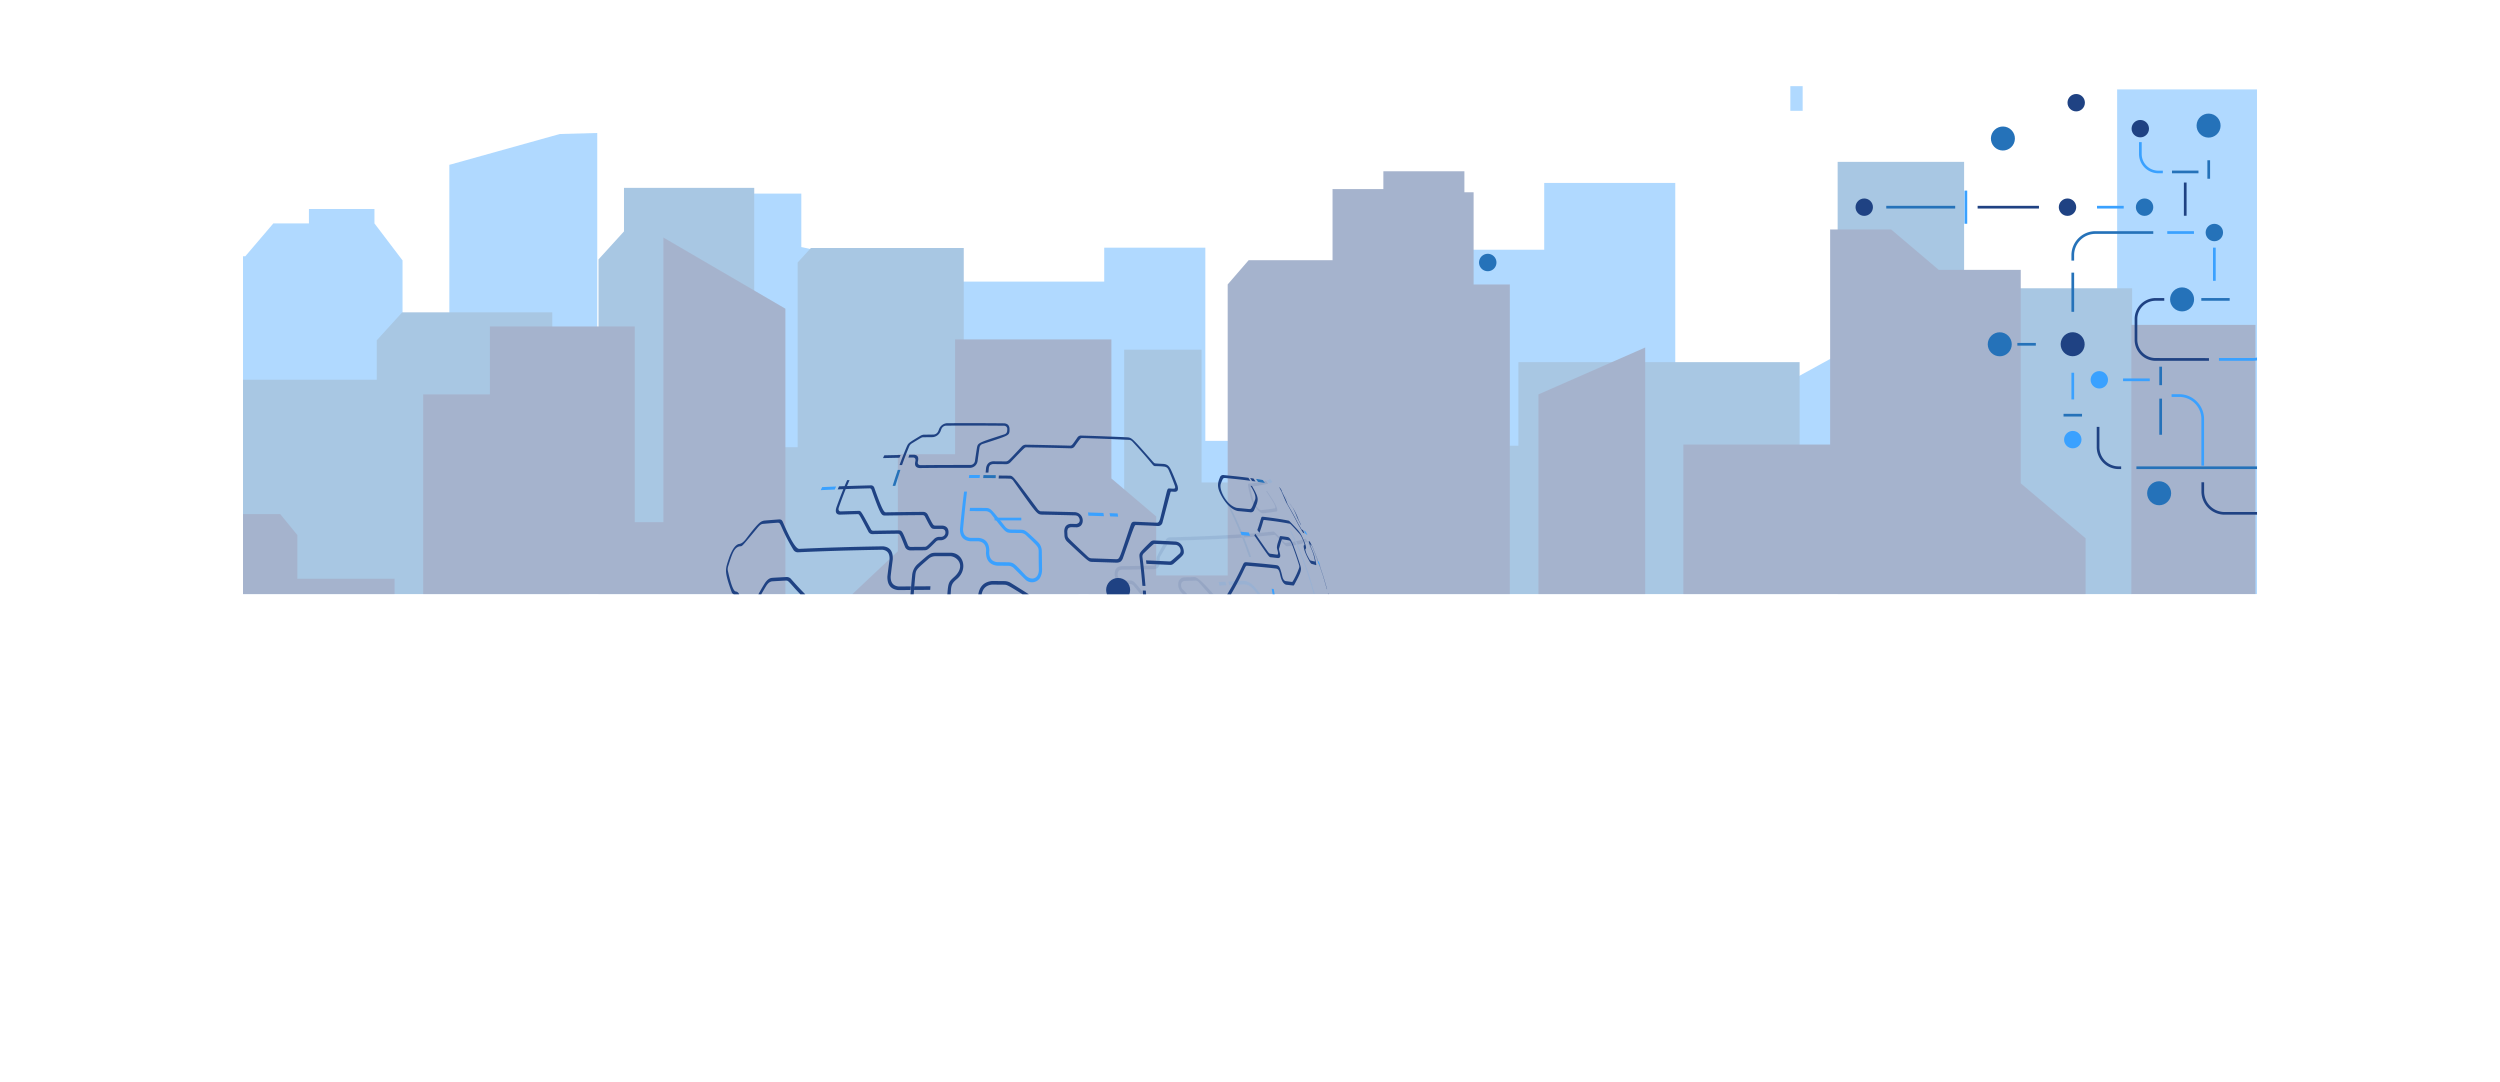 <svg xmlns="http://www.w3.org/2000/svg" xmlns:xlink="http://www.w3.org/1999/xlink" viewBox="0 0 1588.84 687.37"><defs><style>.cls-1{fill:none;}.cls-2{isolation:isolate;}.cls-3{clip-path:url(#clip-path);}.cls-4{opacity:0.4;mix-blend-mode:soft-light;}.cls-5{fill:#3aa1ff;}.cls-6{fill:#2572b9;}.cls-7{fill:#1f4283;}.cls-8{mix-blend-mode:screen;}.cls-9{opacity:0.11;}</style><clipPath id="clip-path" transform="translate(154.42 50.31)"><rect class="cls-1" width="1280" height="327.35"/></clipPath></defs><g class="cls-2"><g id="Layer_2" data-name="Layer 2"><g id="Layer_1-2" data-name="Layer 1"><g class="cls-3"><g class="cls-4"><polygon class="cls-5" points="1588.84 183.86 1554.93 165.25 1554.93 113 1463.3 113 1463.3 56.83 1345.51 56.83 1345.51 199.21 1318.14 199.21 1318.14 232.52 1296.72 232.52 1296.72 312.2 1271.73 312.2 1271.73 202.48 1209.86 202.48 1209.86 170.47 1174.76 170.47 1174.76 221.74 1142.03 239.7 1142.03 342.89 1064.69 342.89 1064.69 116.27 981.4 116.27 981.4 158.72 915.95 158.72 898.11 168.51 898.11 192.03 816 192.03 800.53 200.52 800.53 280.2 766.03 280.2 766.03 157.41 701.77 157.41 701.77 178.97 600.04 178.97 600.04 230.89 581.59 241.01 581.59 292.01 550.92 292.01 550.92 166.15 509.27 157 509.27 123.04 397.42 123.04 397.42 266.73 379.58 266.73 379.58 84.51 355.78 85.16 285.57 104.76 285.57 283.71 255.83 283.71 255.83 165.5 237.98 141.98 237.98 132.84 196.33 132.84 196.33 141.98 173.72 141.98 155.88 162.88 139.22 162.88 139.22 75.37 96.38 75.37 96.38 107.04 35.1 107.04 0 126.31 0 573.01 477.3 573.01 550.92 573.01 759.27 573.01 759.27 572.65 1588.84 572.11 1588.84 183.86"/><polygon class="cls-6" points="1283.1 183.2 1266.24 201.74 1266.24 258.57 1248.26 258.57 1248.26 102.89 1167.89 102.89 1167.89 465.52 1143.72 438.96 1143.72 230.16 965 230.16 965 283.28 870.58 283.28 870.58 450.08 870.58 523.52 787.64 523.52 787.64 306.62 763.64 306.62 763.64 222.23 714.46 222.23 714.46 362 691.67 362 691.67 388.37 662.88 338.26 612.5 338.26 612.5 157.62 515.33 157.62 506.93 166.85 506.93 222.23 506.93 284.2 479.34 284.2 479.34 119.38 396.57 119.38 396.57 147.07 380.38 164.87 380.38 445.72 361.78 445.72 361.78 220.25 350.99 220.25 350.99 198.49 255.62 198.49 239.43 216.29 239.43 241.35 149.46 241.35 144.66 561.1 444.55 561.1 444.55 560.44 749.25 560.44 749.25 561.1 870.58 561.1 1045.55 561.1 1355.04 561.1 1355.04 183.2 1283.1 183.2"/><polygon class="cls-7" points="1354.55 206.46 1354.55 431.77 1325.47 431.77 1325.47 342.1 1284.27 307.16 1284.27 171.52 1232.17 171.52 1201.88 145.83 1163.11 145.83 1163.11 282.5 1069.82 282.5 1069.82 437.67 1045.59 437.67 1045.59 220.84 977.74 250.64 977.74 380.12 959.56 380.12 959.56 180.77 936.54 180.77 936.54 122.19 930.68 122.19 930.68 108.83 879.17 108.83 879.17 120.14 846.88 120.14 846.88 165.35 793.57 165.35 780.24 180.77 780.24 365.73 734.81 365.73 734.81 328.23 706.34 304.08 706.34 215.71 606.98 215.71 606.98 288.66 570.63 288.66 570.63 350.32 527.02 391.42 499.15 391.42 499.15 196.18 421.61 150.97 421.61 331.82 403.43 331.82 403.43 207.48 311.35 207.48 311.35 250.64 268.94 250.64 268.94 457.19 250.77 457.19 250.77 367.79 188.98 367.79 188.98 340.04 178.07 326.69 111.43 326.69 106.59 687.37 1256.59 687.37 1325.47 687.37 1354.55 687.37 1433.42 687.37 1433.42 206.46 1354.55 206.46"/><rect class="cls-5" x="1137.82" y="54.75" width="7.84" height="15.68"/></g><g class="cls-8"><g class="cls-9"><g class="cls-2"><g class="cls-2"><path class="cls-7" d="M651.3,360.3c-2.54.17-5.18.33-8.16.48a2.33,2.33,0,0,1-1.48-1c-.3-.43-30.34-42.69-36.82-43.35l-2.6.08-4.35.13c-4.3.68-4.55,6.25-1.47,9.65,10.88,11.08,10.88,11.08,11.24,12.81s.47,3.59.69,5.39a7,7,0,0,0,2.17,4.41c3.78,3.46,3.78,3.46,4.11,5.25q.6,6.36,1,12.8c-.05,2.12-.86,3.28-2.49,3.55l-3.7.12a2.54,2.54,0,0,1-2-.95c-18-20.68-18-20.68-18.11-21.42q-.66-7.44-1.59-14.79c-.73-3.45-2.5-5.27-5.43-5.56l-7.35.13a3.06,3.06,0,0,1-2.35-1.2c-6.68-8.16-6.68-8.16-9.09-8.29l-4.39.05c-1.76-.19-2.82-1.26-3.23-3.29l0-.23c-.06-2,.73-3.1,2.41-3.32,7-.07,14-.17,20.77-.3a3.68,3.68,0,0,0,3.31-2.53c.83-1.74-.32-3.66.47-5.4,5.86-10,5.86-10,6.73-10.17l7.08-.2c14.86-.45,27.69-1.05,38.39-1.75-.28-.72-.56-1.43-.85-2.14-10.63.7-23.38,1.29-38.16,1.74l-7,.2a2.92,2.92,0,0,0-2.57,1.62c-6,11-6,11-5.78,12.5s.41,3.53-2,3.87c-6.76.13-13.66.23-20.66.3-1.81.24-4.19,1.07-4.06,5.6l0,.23c.29,1.89,1.39,5.11,5.43,5.54l4.41,0A3,3,0,0,1,566.1,322c6.72,8.21,6.72,8.21,9.09,8.32l7.38-.13c1.74.18,2.79,1.26,3.22,3.3q.9,7.35,1.55,14.8a6.77,6.77,0,0,0,1.74,4C608,372.82,608,372.82,609.49,373l3.69-.12c2.75-.45,4.13-2.41,4.21-6q-.37-6.42-1-12.79a6.93,6.93,0,0,0-2.08-4.43c-3.79-3.46-3.79-3.46-4.16-5.23q-.33-2.7-.69-5.38a7.28,7.28,0,0,0-1.87-4c-10.74-11.17-10.74-11.17-10.92-11.48-.56-1-1.13-4.23,1.64-4.67l4.36-.13,2.62-.08a2.88,2.88,0,0,1,2.12,1c12.92,14.38,23.2,27.09,30.57,37.77,3.77,5.48,3.77,5.48,5.57,5.69q4.13-.24,7.94-.49Q651.42,361.49,651.3,360.3Z" transform="translate(154.42 50.31)"/><path class="cls-7" d="M663.11,359.42q-4.86.42-10.46.79c.07.79.15,1.58.21,2.37,3.74-.25,7.23-.52,10.48-.79C663.27,361,663.19,360.21,663.11,359.42Z" transform="translate(154.42 50.31)"/><path class="cls-7" d="M668.64,293.75c-1.74.33-3.76.66-6.14,1a1.76,1.76,0,0,1-.92-.64c-6.07-6.62-6.09-6.62-7.06-6.62-5.29.61-11.7,1.17-19.18,1.68.29.71.57,1.42.86,2.14,7.53-.51,14-1.08,19.41-1.68a1.79,1.79,0,0,1,1,.63c6.26,6.59,6.26,6.59,6.92,6.66q3.45-.47,6.08-1Z" transform="translate(154.42 50.31)"/><path class="cls-7" d="M684.65,309.22l-.33-.92-.49-1.32a.73.73,0,0,1-.09.71,3.74,3.74,0,0,1-.42-.82c-4.33-9.46-7.5-14.73-8.13-14.9a28.72,28.72,0,0,1-6,1.67l1,2.17a29.45,29.45,0,0,0,6-1.68c.13,0,.22.06.67.81A123.08,123.08,0,0,1,684,308.88c.37.82.44.89.59,1A.83.83,0,0,0,684.65,309.22Z" transform="translate(154.42 50.31)"/><path class="cls-7" d="M675,431.46c1-4.86,1.49-7.53-6.83-22.8a11,11,0,0,1-.85-5.73q.38-4.76.55-9.55c-.09-6-1.57-9-4.54-9.39l-4.12.33c-2.36-.13-2.56-.76-5.06-8.45a13,13,0,0,1-.58-3.31c-.16-3.34-.38-6.66-.67-10-.06-.79-.14-1.58-.21-2.37q-.49-5.23-1.21-10.43l-1.33.09q.69,5.19,1.19,10.43.12,1.18.21,2.37c.29,3.32.51,6.64.66,10,.14,2.11.14,2.11,2.24,9,1.25,3.54,2.53,4.9,4.75,5l4.13-.32c2.24.27,3.35,2.59,3.42,7.09q-.18,4.8-.54,9.55a17.13,17.13,0,0,0,.51,6.11c2.05,5.84,5.49,11,7.54,16.87a11.36,11.36,0,0,1-.1,5.55q-1.36,6.22-3.11,12.35c-1.42,5.62-1.3,8.37.37,8.66l.6-.09c.25-.74.5-1.48.74-2.23l-.6.09c-.8-.45-1.71-.95-.29-6.54Q673.57,437.68,675,431.46Z" transform="translate(154.42 50.31)"/><path class="cls-7" d="M688.83,418.51c-1.1.31-2.41.61-3.92.91-1,.53-1.83,2.49-2.62,6A208.85,208.85,0,0,1,670,465.19q-1.49,3.51-3.09,6.95c-.7,1.47-.81,1.7-4.1,6a3.92,3.92,0,0,1-.9.92c-.87.19-1.56.3-2.27.4l-.29-.18c-.05-1.89-.05-1.89,7.36-12.08a19.86,19.86,0,0,0,2.06-3.85q1.56-3.87,3-7.78l-.7.11c-.94,2.61-1.92,5.2-3,7.78-.68,1.62-.79,1.87-6.52,9.45a22.43,22.43,0,0,0-2.71,4.78c-.93,2.28-.8,3.16-.74,3.53l.48.3c.71-.1,1.4-.2,2-.31.9-.37,1.21-.69,4.68-5.41a22.73,22.73,0,0,0,2.18-3.75q1.62-3.45,3.1-7a208.48,208.48,0,0,0,12.34-39.78c.63-2.78,1.12-3.2,1.56-3.56,1.51-.3,2.81-.61,3.91-.92.75,1-.91,13-2.59,20.4-.19.77-.26,1-.55,1.94-.15.48-.3,1-.46,1.44-.91,2.68-1.24,3.11-1.5,3.46l-.56.23c-.26.74-.52,1.48-.79,2.23.2-.08.39-.15.56-.23.45-.59,1-1.32,2.53-5.81.16-.48.32-1,.47-1.44a106,106,0,0,0,3.72-22.48C689.31,418.9,689.15,418.77,688.83,418.51Z" transform="translate(154.42 50.31)"/><path class="cls-7" d="M680.93,454.93c-.28.73-.57,1.47-.86,2.2a5,5,0,0,0,1.28-.77,24.21,24.21,0,0,0,1.43-3.25c1.44-3.69,1.62-4.21,3.36-9.26.31-.93.66-2,1-3.12a124,124,0,0,1-4.92,13.43A5.19,5.19,0,0,1,680.93,454.93Z" transform="translate(154.42 50.31)"/><path class="cls-7" d="M687.14,440.73c.18-.58.37-1.17.56-1.79C687.52,439.5,687.33,440.11,687.14,440.73Z" transform="translate(154.42 50.31)"/><path class="cls-7" d="M687.8,438.63c0,.11-.07.21-.1.31l.08-.27Z" transform="translate(154.42 50.31)"/><path class="cls-7" d="M628.65,497.69c-.57-.75-.8-.86-1.88-.9-2.22.15-4.53.29-6.95.43-1.23.24-2.33,1.22-3.35,3q-2.73,5.31-5.71,10.38l1.2-.07c2-3.37,3.93-6.84,5.76-10.38a2.55,2.55,0,0,1,.84-.91c2.68-.23,5-.37,7.19-.52,3.24.14,5.77,12.93,5.79,13.06-.09,1.87-.25,5-20.1,22.25-2.62,2.2-4.26,3.21-5.68,3.5-3.31.28-7,.55-11.08.8-2.91.45-5.49,2.48-9.41,5.57-2.44,1.82-4,2.61-5.63,2.83l-5.72.26c-1.59-.08-1.59-.08.68-8a9.34,9.34,0,0,1,1.38-2.7c.72-1,1.44-2.08,2.16-3.14q2.72-4,5.27-8.34c1.4-2.23,1.4-2.23,6.76-6.78,1.09-.93,6.9-5.9,14.17-12.68,2-1.74,3.27-2.43,4.95-2.64l4.83-.24,1-1.9-4.87.24c-1.6.2-3.08.71-5.53,2.66-6.46,5.14-12.16,11.11-18.45,16.44a20,20,0,0,0-4.2,5q-2.5,4.27-5.2,8.34c-.7,1.06-1.41,2.1-2.13,3.13-.39.6-.39.6-3.56,9.07-.66,2.08-.25,2.89,1.5,3l5.64-.26c3.13-.41,5.89-2.57,9.39-5.3,2.54-1.92,4.06-2.73,5.61-3,4-.25,7.67-.51,10.94-.8,1.25-.25,5-1,22.54-18.69C633.94,512.72,635.64,510.91,628.65,497.69Z" transform="translate(154.42 50.31)"/><path class="cls-7" d="M636.92,471.65c-.43,1.15-.87,2.3-1.31,3.44-2.1,4.93-2.32,5.45-18.55,16.93a6.62,6.62,0,0,1-3.36,1.36l-2.42.11c-1.53-.16-1.53-.16,1-6.65,1.9-4.38,3-5.18,9.09-9.59a6.46,6.46,0,0,1,3.31-1.38q4.78-.25,9.13-.52c.27-.71.53-1.41.8-2.11q-4.38.27-9.18.52c-2.07.22-2.07.22-8.27,4.71-4.68,3.67-6,7.1-8.07,12.76-.91,2.66-.48,4,1.29,4.22l2.41-.11c1.87-.19,3.11-.31,17.95-11.87a20.58,20.58,0,0,0,6.08-8.46c.44-1.14.88-2.29,1.31-3.45Z" transform="translate(154.42 50.31)"/><path class="cls-7" d="M668.3,429.37l-1.06.11c-1.15-.1-1.15-.1-3.36-4.89a125,125,0,0,0-6.52-11.73,9.8,9.8,0,0,1-1-5.77c.19-2.28.36-4.56.49-6.86,0-6-1.69-9.15-5.16-9.54-2.94.51-2.94.51-8.71,13.44a16.43,16.43,0,0,0-1.31,5.21q-.51,6-1.29,12a12.28,12.28,0,0,0,.85,6.74c2.87,6.36,7.33,11.79,10.35,18.06,1.08,2,1.08,2,12.81.53h0c.33.14.83.34.32,2.3q-1.61,5.39-3.5,10.66l.91-.1q1.9-5.28,3.52-10.66c1.27-4.53,1.27-4.53-10.92-3.23a2,2,0,0,1-2-1.31,126.18,126.18,0,0,0-10-17.41c-.95-1.61-1.2-3.09-.95-5.65q.78-6,1.29-12c.15-1.4.15-1.4,4.58-12.36,2.59-5.69,6.12-4.2,7.32-.72a12.71,12.71,0,0,1,.5,4.15c-.13,2.29-.3,4.57-.49,6.85a14.59,14.59,0,0,0,.94,6.9c2.33,5.61,6.09,10.45,8.55,16,.66,1.34,1.09,1.46,1.88,1.69.7,0,1.05-.07,1.4-.11,1.81.25,2.25,2.49,1.36,6.85Q667.33,446,665,453.23l.89-.1q2.38-7.28,4.25-14.73C671.29,432.65,670.7,429.69,668.3,429.37Z" transform="translate(154.42 50.31)"/><path class="cls-7" d="M655,268.22c-1.36-2.18-2.75-4.34-4.19-6.47l-.53.1c1.44,2.13,2.83,4.29,4.19,6.47,1.5,2.56,1.94,4,1.34,4.39-2.45.42-5.37.81-8.75,1.19-2.19-.27-4.49-4.8-4.51-4.85-.22-.43-.22-.43-2.22-8.75-.19-.87-.12-1.2.29-1.31a85.78,85.78,0,0,0,10.92-1.89c-.46-.64-.92-1.28-1.39-1.91a85.47,85.47,0,0,1-10.83,1.88c-.21.05-.68.19-.57,1.13.31,2.5,1.11,4.89,1.6,7.34a17.42,17.42,0,0,0,2.55,5.67c1.08,1.66,3.21,4.48,5.27,4.73q5.11-.57,8.82-1.19C657.85,274.16,657.2,272,655,268.22Z" transform="translate(154.42 50.31)"/><path class="cls-5" d="M652.94,254.16a11.71,11.71,0,0,1-2.28.88c.47.63.94,1.26,1.4,1.9a12,12,0,0,0,2.31-.89Z" transform="translate(154.42 50.31)"/><path class="cls-5" d="M649.39,337.12l-1.31.09q.7,3.78,1.29,7.59l1.33-.09C650.3,342.17,649.87,339.64,649.39,337.12Z" transform="translate(154.42 50.31)"/><path class="cls-5" d="M660.05,462.82c-.5,1.32-1,2.64-1.53,3.95q-1.5,3.76-3.12,7.45l.88-.1c1.09-2.46,2.13-4.94,3.14-7.45.52-1.31,1-2.63,1.53-3.95Z" transform="translate(154.42 50.31)"/><path class="cls-6" d="M653.82,477.69c-.68,1.47-1.37,2.92-2.09,4.36l.87-.09c.71-1.45,1.41-2.9,2.09-4.37Z" transform="translate(154.42 50.31)"/><path class="cls-5" d="M608.69,514q-2.73,4.43-5.65,8.65l1.12-.06q3-4.22,5.71-8.65Z" transform="translate(154.42 50.31)"/><path class="cls-5" d="M641.67,457.39q-1.68,5.6-3.61,11.09l0,.13,1.26-.08,0-.13q2-5.49,3.64-11.1Z" transform="translate(154.42 50.31)"/><path class="cls-5" d="M678.11,455.88c-.28.73-.56,1.47-.85,2.2.74-.2,1.39-.41,2-.61.29-.73.57-1.46.86-2.2C679.51,455.48,678.86,455.68,678.11,455.88Z" transform="translate(154.42 50.31)"/><path class="cls-6" d="M696.51,372.42c0,.7-.93,1.4-2.78,2.07,0,.8,0,1.6.06,2.4,1.85-.68,2.78-1.37,2.77-2.08S696.53,373.22,696.51,372.42Z" transform="translate(154.42 50.31)"/><path class="cls-7" d="M667.3,272.47,667,272l-1-1.66-.35-.56-.18-.27a.75.75,0,0,1,0,.53,25.61,25.61,0,0,1-2-3.08c0-.12,0-.2,0-.27-.12-.32-.12-.32-2.65-4.22l-.31-.48-.09-.16-1.36-2,.09.16c.86,1.42,1.82,2.78,2.73,4.18.21.34.24.39.29.49a.65.65,0,0,1-.06.24,51.18,51.18,0,0,0,2.64,4.44,18.68,18.68,0,0,0,1.88,2.68.75.75,0,0,0,0-.55C666.74,271.54,666.74,271.54,667.3,272.47Z" transform="translate(154.42 50.31)"/><path class="cls-5" d="M583.81,469.3a2.52,2.52,0,0,0-2-.83l-4.38.09c-2.27.3-3.75,1.69-4.52,4.25-.08.36-.15.72-.23,1.07-.35,2.16-.35,2.16,4.16,6.73a1.59,1.59,0,0,1,.35,1.36c-.54,2.6.22,4,2.32,4.17l3.51-.09.6-2-3.53.08c-1.27-.12-1.33-1.12-1.16-1.93.47-2.23.47-2.23-4-6.68a1.73,1.73,0,0,1-.37-1.64c.08-.36.16-.71.23-1.07A2.61,2.61,0,0,1,577,470.7l4.36-.09c.73,0,.73,0,6.36,6.57a1.73,1.73,0,0,1,.23,1.57c-.85,3.1-1.75,6.15-2.68,9.15l1.7,0c.95-3,1.86-6,2.73-9.14C590.17,476.55,590.17,476.55,583.81,469.3Z" transform="translate(154.42 50.31)"/><path class="cls-5" d="M691.15,341.61a17.45,17.45,0,0,1-2.23.79c-2.13.05-5.38-6.79-8.69-18.29q-2.82-10.12-6.65-20-1.64-4.19-3.42-8.3l-1-2.17q-1.53-3.39-3.18-6.74l-.54.11c1.09,2.23,2.14,4.47,3.16,6.74l1,2.17q1.78,4.11,3.4,8.31,3.82,9.86,6.64,20c3.69,12.89,7.32,20.56,9.7,20.51a19.37,19.37,0,0,0,2.24-.79C691.44,343.16,691.3,342.38,691.15,341.61Z" transform="translate(154.42 50.31)"/><path class="cls-5" d="M643.53,323.33c-2.62-3.12-5.15-4.55-8-4.51s-6,.32-9.26.47c.18.76.35,1.52.52,2.28,3.23-.16,6.33-.31,9.3-.48,4,.11,5.37,1.93,10.65,8.72l.6-1.63C646.22,326.72,644.69,324.78,643.53,323.33Z" transform="translate(154.42 50.31)"/><path class="cls-5" d="M624.45,319.38l-4.42.19c.17.76.34,1.52.5,2.27l4.43-.19Z" transform="translate(154.42 50.31)"/><path class="cls-5" d="M691.81,374.82a91.41,91.41,0,0,1-11,2.05c-2.34.65-4,5.5-4.31,12.35q-.13,5.83-.56,11.59l.91-.11q.43-5.76.57-11.59c.22-5.46,1.58-9.33,3.45-9.85a89.89,89.89,0,0,0,11-2.06C691.85,376.41,691.84,375.61,691.81,374.82Z" transform="translate(154.42 50.31)"/><path class="cls-7" d="M544.58,553.52l-6-8.15a1.25,1.25,0,0,0-1-.4l-3.18,0c-1.66,0-2.42.9-3.19,2.28-.6,1.29-1.21,2.56-1.82,3.8a1.82,1.82,0,0,0-.1,1.58l4.93,5.88c.07.28.07.28-.37,1,0,0-.81,1.3.6,1.44l3.48-.06.94-1.14-3.53.06c-.21,0-.53-.12-.14-.69.5-.74.84-1.22-.07-2.22l-4.48-5.16c-.13-.23-.13-.32,0-.67.63-1.23,1.25-2.5,1.87-3.8a1.51,1.51,0,0,1,1.21-.85l3.13,0a1.1,1.1,0,0,1,.89.55s4.45,6,5.6,7.94c.05.24.05.24-.1.52a99.68,99.68,0,0,1-13.94,15.13h.86a101.12,101.12,0,0,0,14.16-15A1.59,1.59,0,0,0,544.58,553.52Z" transform="translate(154.42 50.31)"/><path class="cls-6" d="M636.2,291.28c-.29-.72-.57-1.43-.86-2.14a229.12,229.12,0,0,0-14.45-29.4l-1.07.07a230.58,230.58,0,0,1,14.32,29.41c.29.71.57,1.42.85,2.14q2.37,6,4.45,12.3l1.24-.08Q638.6,297.33,636.2,291.28Z" transform="translate(154.42 50.31)"/><path class="cls-6" d="M672.66,475.27c-.37.7-.74,1.4-1.12,2.09a1.31,1.31,0,0,0,.27-.33l.34-.63.78-1.48A1.37,1.37,0,0,1,672.66,475.27Z" transform="translate(154.42 50.31)"/><path class="cls-6" d="M670,358.66c-1.63.17-3.34.33-5.13.49.08.78.16,1.57.23,2.36,1.79-.16,3.51-.32,5.14-.49Z" transform="translate(154.42 50.31)"/><path class="cls-5" d="M542.25,559.64l-1,1.14,4.75-.12,1.09-1.14Z" transform="translate(154.42 50.31)"/></g></g></g><path class="cls-7" d="M445.45,378.31h-2.13c0,2.71,0,5.4,0,8.1h2.12Q445.45,382.36,445.45,378.31Z" transform="translate(154.42 50.31)"/><path class="cls-7" d="M523.89,452.37l-2.74-.07c3.86,5.1,11,14.59,17.93,25.32a5.17,5.17,0,0,1,.67,1.6l1.58-1.48C540.79,476.13,533.89,465.69,523.89,452.37Z" transform="translate(154.42 50.31)"/><path class="cls-7" d="M296.83,352.82c-.08.79-.15,1.57-.22,2.36,4.21-.64,9.42-1.25,15.59-1.82.07-.79.13-1.57.21-2.36C306.24,351.57,301,352.18,296.83,352.82Z" transform="translate(154.42 50.31)"/><path class="cls-7" d="M509.79,434.52a7.2,7.2,0,0,0-5.49-2.72c-9.87-.18-19.85-.19-29.74-.41-3.69-.19-5.94-2.36-6.08-6.72q-.09-5.28-.15-10.62c-.24-5.66-3.06-8.92-8.34-9.17l-8.08,0c-3.75-.42-5.8-2.66-6.27-6.83-.06-3.07-.1-6.15-.14-9.24h-2.12q.06,4.64.15,9.24c.63,5.6,3.39,8.6,8.43,9.18l8.06,0c3.89.16,5.77,2.67,6.21,6.82q.06,5.34.17,10.62c.14,5.5,3,8.73,8.18,9,9.89.09,19.79.22,29.63.4,2.56.19,2.56.19,15.18,15.93l2.76.07C513.45,439,513.45,439,509.79,434.52Z" transform="translate(154.42 50.31)"/><path class="cls-7" d="M492.93,556.81s-.36,2.32-.73,3.8a7.3,7.3,0,0,1-.86,2.39,1.87,1.87,0,0,1-1.48,1,2.42,2.42,0,0,1-1.88-1.16l-6.57-11.14a6.23,6.23,0,0,1-.88-2.8c-.84-9.9-1.52-20.85-2.1-33.28q-.35-7.46-.64-15.43c-.1-2.46-.12-3.44-2.73-5.76-2.24-2-6.11-5.38-13.12-11.09a7,7,0,0,1-2.47-4.75c-.88-10.06-1.62-20.6-2.22-31.54q-.48-8.89-.83-18c-.71-5.51-3.45-8.46-8.4-9-9.17,0-18.26,0-27.2.12.06.78.12,1.55.19,2.32,8.91-.08,18-.12,27.11-.11,3.67.41,5.71,2.6,6.25,6.7q.38,9.06.9,17.95,1,16.42,2.39,31.54c.32,2.22-.07,3.19,3.09,6.2,2.28,2.16,6.68,5.31,13.23,10.9,1.64,1.4,2,2.22,2.15,4.5.42,5.37.49,10.45.78,15.42.71,12.7,1.12,23.66,2,33.17a7.64,7.64,0,0,0,.73,2.95l7.23,11.75c1.94,2.7,4,2.53,5.19.68a11.79,11.79,0,0,0,1.09-3l.76-3.72C493.75,557.27,493.14,556.88,492.93,556.81Z" transform="translate(154.42 50.31)"/><path class="cls-7" d="M539.81,481.54c-1.66,8.33-3.43,16-5.5,23.23-.7,2.34-.51,2.42-5.4,6.8-13.41,12-24.5,22.53-33,31.24a6.58,6.58,0,0,0-1.77,3.88c-.34,3.31-.75,6.49-1.1,9.41.28.13.72.22,1,.32.42-3,.83-6.26,1.24-9.71a5.83,5.83,0,0,1,1.78-3.25c3.74-3.68,12.81-13,35.81-33.48a10.55,10.55,0,0,0,3.14-5.09q2.94-11,5.41-22.93a8.84,8.84,0,0,0,.2-2.15Z" transform="translate(154.42 50.31)"/><path class="cls-7" d="M370.1,396.22c-3.79-2.62-4-4.52-4.29-7.44-.43-7.93-.58-14.63-.58-22l-1.84.06q-.17,12,.51,23.95c.72,6.49.72,6.49,43.94,30.8a7.36,7.36,0,0,0,3.66,1c2.48,0,5-.06,7.5-.09-.07-.77-.13-1.55-.19-2.32-2.53,0-5,.17-7.55.14a3.82,3.82,0,0,1-2.15-.62Z" transform="translate(154.42 50.31)"/><path class="cls-7" d="M364.76,334.61a42.88,42.88,0,0,0-4.44-4.29c-2-1.94-6.29-6.14-11.92-12.57a3.62,3.62,0,0,0-3-1.34c-3,.15-5.91.31-8.69.48-.84.13-2.85-.14-5.4,4s-7,12-13.78,26.86c-1,2-1.82,2.85-3.05,3.11l-.93.08c-.07.79-.14,1.57-.2,2.36l.93-.08c2.4-.5,3-1.85,6-8.34a252.93,252.93,0,0,1,12.18-22.72c1.26-1.93,2.29-2.74,3.79-3,2.78-.17,5.69-.33,8.71-.49,1.38,0,1.38,0,5.41,4.56,1.31,1.47,5.15,5.66,12.61,12.69,1.37,1.49,1.85,3,1.74,5.51q-1,11.35-1.25,23l1.84-.06q.24-11.65,1.24-23A10,10,0,0,0,364.76,334.61Z" transform="translate(154.42 50.31)"/><path class="cls-7" d="M416.76,322.43c-3.54-.36-5.22-2.48-5.13-6.45.4-3.59.85-7.14,1.33-10.66.26-5.22-1.77-8-6.21-8.43-9.87.16-19.47.38-28.69.67q-13.32.4-24.57.95c-.8-.06-3.22-.24-10.44-17.24-.65-1.2-.92-1.38-2.17-1.48-3.5.24-6.76.5-9.76.77-2,.55-3,.49-11.53,11.76a11.65,11.65,0,0,1-1.91,2,4.79,4.79,0,0,1-2.7,1.12c-2.17.78-3.93,3.21-5.92,8.44q-.56,1.64-1.08,3.27c-1.41,4.67-1.94,6.42,2.72,19.15.72,1.43,2.75,1.08,3.45,2.53.84,1.72.56,4,.4,5.38q-1.37,8.31-2.14,16.79c-.08.79-.14,1.57-.21,2.36-.12,1.54-.23,3.09-.33,4.64l1.12-.1c.1-1.55.21-3.1.33-4.64.06-.79.13-1.57.2-2.36q.78-8.47,2.13-16.79c.65-5.43-.16-8.22-2.5-8.53-1.84-.24-3.77-7.5-5.06-13.54-.15-1.75.34-2.53,1-4.8.35-1.09.72-2.18,1.09-3.27.89-2.37,2-5.49,4.22-6.61a3.58,3.58,0,0,1,2.05-.47c1.07-.36,1.07-.36,10.87-12.17,1.36-1.47,1.74-1.74,2.87-2.05,3-.27,6.3-.54,9.82-.79,1.16.19,1.16.19,3,4.34a116.26,116.26,0,0,0,6.81,12.9,3.28,3.28,0,0,0,3,1.58q11.3-.54,24.67-.95c9.27-.28,18.9-.5,28.81-.67,3.31.34,4.82,2.39,4.62,6.26q-.75,5.3-1.37,10.66c-.13,5.37,2.14,8.22,6.92,8.72l7.82-.07c.06-.77.13-1.53.19-2.29Z" transform="translate(154.42 50.31)"/><path class="cls-7" d="M426.61,322.34l-.18,2.29,10.33-.06c.05-.76.1-1.52.16-2.28Z" transform="translate(154.42 50.31)"/><path class="cls-7" d="M488.17,320.28A8.19,8.19,0,0,0,484,319l-7.81-.08c-5.33.53-8.28,3.58-9,9.32,0,1.38-.09,2.77-.13,4.15-.56,4.42-2.81,6.77-6.89,7.21l-4.39,0c-6.83-.39-6.5-5.17-5.79-15.64.39-3.46,1.68-4.55,4.25-6.72,6.35-5.95,3.77-15.84-4.23-16.28h-9.85c-3.33.17-3.33.17-11.29,7.14a10.77,10.77,0,0,0-3.58,7q-.35,3.6-.66,7.24c-.06.76-.13,1.52-.19,2.29-.27,3.42-.52,6.86-.73,10.33l2.07,0c.21-3.46.45-6.91.72-10.33l.18-2.29c.2-2.42.41-4.84.64-7.24.49-3.39.49-3.39,8.32-10.2a6.59,6.59,0,0,1,4.3-1.71h9.89c4.71.52,9.81,6.77,1.63,13.65-3.37,3.15-3.38,3.38-4.11,15.45-.07,5.59,3.21,9.38,8.35,9.67l4.4,0c5.4-.57,8.37-3.69,9.09-9.52,0-1.39.09-2.77.13-4.15.55-4.36,2.79-6.67,6.82-7.07l7.83.08c2,.16,2,.16,18.58,10.54a7.44,7.44,0,0,1,3.37,6.36c0,1.94,0,3.87,0,5.82,0,.14,0,1,0,1.1h2.13c0-.2,0-.87,0-1.06,0-1.95,0-3.89,0-5.82C507.63,332.4,507.63,332.4,488.17,320.28Z" transform="translate(154.42 50.31)"/><path class="cls-7" d="M505.28,347c-1,2.26-1.1,2.32-13,9.51-3.08,2.16-4.33,4.47-4.63,8.51l0,.84q0,3.12-.08,6.21c-.27,4-.27,4-12.27,13.17a6.29,6.29,0,0,1-3.87,1.32c-8.67-.07-17.32-.11-25.9-.1h-2.12c-8.5,0-16.92,0-25.21.13,0,.79,0,1.58.05,2.37,8.28-.08,16.69-.12,25.18-.13h2.12c8.57,0,17.21,0,25.87.1,2.93-.1,2.93-.1,14.44-8.82a10.29,10.29,0,0,0,3.88-8c0-2.06.05-4.13.08-6.21,0-.28,0-.56,0-.84.34-4.55.34-4.55,13.64-12.56a9.08,9.08,0,0,0,3.84-4.41,7.17,7.17,0,0,0,.33-1Z" transform="translate(154.42 50.31)"/><path class="cls-5" d="M311.7,361.17c-.11,2.11-.18,4.22-.23,6.33l1.12-.1q.07-3.16.23-6.33Z" transform="translate(154.42 50.31)"/><path class="cls-7" d="M444.7,283.74l-4.73,0c-1.3-.17-1.3-.17-4.73-6.91a3.29,3.29,0,0,0-3-1.83c-8,.06-16,.16-23.69.29-.93-.1-1.89-.21-7.32-15.62a2.2,2.2,0,0,0-2.28-1.53l-9,.25-6.07.2c.53-1.27,1.07-2.54,1.61-3.79l-1.51.05c-.55,1.25-1.1,2.52-1.63,3.79l-3.55.14c-.28.64-.55,1.28-.82,1.93l3.56-.13q-2.37,5.79-4.49,11.86c-.73,2.71-.06,4.14,2.05,4.34l4.5-.14c2.37-.08,4.76-.14,7.18-.21.86.09.86.09,6.72,11.23a2.86,2.86,0,0,0,2.65,1.49q7.92-.15,16.09-.26c1.26.17,1.26.17,4.5,8.34a3.53,3.53,0,0,0,3.34,2.25c3,0,6-.05,9-.06,1.94-.12,1.94-.12,7.39-5.59a2.52,2.52,0,0,1,1.76-.78h1.42a5.17,5.17,0,0,0,4.63-3.75C448.26,289.26,449.5,284.27,444.7,283.74Zm1.65,5.14a2.78,2.78,0,0,1-2.49,2h-1.41a4.69,4.69,0,0,0-3.27,1.44c-4.76,4.77-4.76,4.77-5.87,4.89l-8.94.07a1.89,1.89,0,0,1-1.79-1.2c-3.67-9.21-3.67-9.21-6-9.35q-8.12.11-16,.26a1.54,1.54,0,0,1-1.42-.8c-6.39-11.78-6.39-11.78-7.81-11.83l-7.14.2-4.47.14c-1.07-.1-1.48-1-1.11-2.33q2.08-6.06,4.43-11.86l6.11-.19c3-.1,6-.18,9.06-.26a1.23,1.23,0,0,1,1.24.83c5.81,16.33,6.33,16.36,8.54,16.46,7.78-.13,15.75-.23,23.83-.29a1.75,1.75,0,0,1,1.63,1c3.89,7.66,3.89,7.66,6.18,7.8h4.76C447.05,286.15,446.36,288.86,446.35,288.88Z" transform="translate(154.42 50.31)"/><path class="cls-7" d="M483.92,218.72c-12.34-.13-24.67-.15-36.66-.06a5.87,5.87,0,0,0-4.85,3.71c-.14.35-.27.7-.4,1a1.86,1.86,0,0,1-.1.25,3.5,3.5,0,0,1-2.89,2.24l-6.49.09a5.35,5.35,0,0,0-2.1.75c-7.47,4.51-7.47,4.51-8.51,6.67q-2.44,5.75-4.67,11.89l1.62,0q2.17-6.14,4.57-11.89a4.26,4.26,0,0,1,1.67-1.9c6.16-3.76,6.16-3.76,7-3.88l6.27-.07a6,6,0,0,0,5-3.88l.09-.25.39-1a3.38,3.38,0,0,1,2.82-2.17c12.13-.09,24.61-.07,37.11.06a2,2,0,0,1,1.94,2.18q0,.51-.06,1v.11a2.34,2.34,0,0,1-1.6,2.1c-16.88,5.45-16.88,5.45-17.58,8.41-.45,2.81-.88,5.68-1.3,8.63a2.93,2.93,0,0,1-2.75,2.48c-10.82,0-21.52,0-31.95.13-1.37-.14-1.87-.94-1.52-2.46.6-2.62-.17-3.94-2.43-4.17l-3,0c-.21.59-.43,1.17-.65,1.76l3,0c1.31.14,1.77.93,1.42,2.44-.63,2.63.23,4,2.62,4.27,10.52-.12,21.31-.16,32.22-.13a5,5,0,0,0,4.73-4.31c.39-2.94.8-5.82,1.22-8.62a2.82,2.82,0,0,1,1.88-2.22c16.85-5.41,16.85-5.41,17.2-8.28v-.12c0-.35,0-.7,0-1.05C487.15,220.18,486.06,219,483.92,218.72Z" transform="translate(154.42 50.31)"/><path class="cls-7" d="M593.83,258c-1.21-3.1-2.43-6.15-3.78-9.11s-2.36-4.11-5.15-4.38c-1.5-.08-3.78-.17-4.82-.28s-1.08-.44-1.88-1.23c-13-14.84-13.17-14.87-15.7-15.36-9.52-.45-19.54-.83-30.19-1.15a2.84,2.84,0,0,0-1.83,1c-3.57,5.2-3.57,5.2-4.71,5.43-9.24-.26-18.66-.46-28.14-.61a3.61,3.61,0,0,0-2.68,1.15c-8.62,9.27-8.62,9.27-10,9.47l-8.29-.08c-2.44.24-3.87,1.59-4.38,4.13l-.3,3.07h1.78c.09-1,.18-2.05.28-3.07.47-1.63.88-2,2.47-2.34,2.79,0,5.57,0,8.36.08a4.06,4.06,0,0,0,2.92-1.24c9-9.36,9-9.36,9.87-9.49,9.57.16,19.09.36,28.43.62a2.82,2.82,0,0,0,2.37-1.1c3.75-5.27,3.75-5.27,4.61-5.45q15.64.5,30.44,1.21a3.65,3.65,0,0,1,1.82,1.12c14.08,15.28,12.59,15.22,14.28,15.56a50.83,50.83,0,0,1,6.09.32c1.45.36,2,.79,2.75,2.49,1.29,3,2.47,6,3.62,9.14.63,1.69.53,2.4-.77,2.35-.77,0-1.54-.07-2.32-.13-1.25-.09-1.36.39-1.85,1.95L583,278.89c-.76,3-1.63,2.9-2,3l-14-.62c-1.95-.09-2.33.49-3,2.5-7,20.9-6.74,21.07-8.79,21.32l-16.15-.56a4,4,0,0,1-1.75-.71c-13.39-12.56-13-12.16-13.29-13.72l-.15-2.58c.23-2,.61-2.45,2.36-2.79l3.52.09a4.3,4.3,0,0,0,2.41-.77c2.78-2.13,1.9-8.16-3.24-8.86-7.14-.19-14.36-.35-22.19-.57a6,6,0,0,1-1.44-1c-15.84-21.36-15.84-21.36-17.79-21.63l-7.14-.08c0,.63-.07,1.26-.11,1.89,2.4,0,4.8,0,7.73.15a5.55,5.55,0,0,1,1.31.9c15.26,21.5,15.26,21.5,18.07,21.9q11,.21,21.75.49a8.24,8.24,0,0,1,1,.24c1.61.74,3,4.5-.51,5.21l-3.51-.09c-2.69.23-4.05,1.8-4.15,4.79l.15,2.79a5.69,5.69,0,0,0,1.76,3.78c13.5,12.59,13.5,12.59,15.37,12.83q8.21.24,16.21.52c1.51-.19,2.7-.34,3.7-2.61,7.5-21.24,7.5-21.24,8.26-21.33,4,.16,8,.31,11.94.51l2.18.11a2.82,2.82,0,0,0,2.89-2.21c.14-.59.3-1.16.45-1.72,3.4-12.92,4.36-16.53,4.66-17.54a.55.55,0,0,1,.55-.39l2,.11C593.74,262.3,594.86,261.29,593.83,258Z" transform="translate(154.42 50.31)"/><path class="cls-5" d="M507.85,311.43q-.06-5.78-.16-11.44a8.35,8.35,0,0,0-2.57-5.92c-8-7.57-8-7.57-10.8-7.74l-6.19-.09a4.86,4.86,0,0,1-3.79-1.9c-9.16-11.64-9.16-11.64-12.31-11.85l-10-.05c-.07.68-.13,1.37-.2,2.05l10.08.06a4.56,4.56,0,0,1,3.62,1.82c9.09,11.78,9.09,11.78,12.56,12l6.23.08a5,5,0,0,1,3.37,1.41c7.81,7.4,7.81,7.4,8,10.07,0,3.78,0,7.59.12,11.45.17,6.35-4.88,7.77-8.75,3.65-6.81-7.26-7.23-7.78-10.6-8l-7.1-.08c-3.24-.38-4.91-2.26-5.09-5.73,0-.63.05-1.26.08-1.89-.24-4.76-2.48-7.31-6.84-7.81l-5.19,0c-3.13-.36-4.66-2.17-4.68-5.54q1.13-12.43,2.5-23.84h-1.85q-1.45,11.4-2.62,23.85c0,4.69,2.13,7.2,6.49,7.7l5.21,0c3.16.36,4.77,2.2,4.93,5.63l-.09,1.89c.24,4.83,2.56,7.44,7.09,8l7.12.08a5.21,5.21,0,0,1,3.88,1.88l6.73,6.68a6.1,6.1,0,0,0,9.37-.63A10.68,10.68,0,0,0,507.85,311.43Z" transform="translate(154.42 50.31)"/><path class="cls-7" d="M625.74,373.85a4.15,4.15,0,0,0-3,1.09c-7.6,6.91-14.45,14.58-22,21.58a8.77,8.77,0,0,0-2.58,5.53q-1.59,16.41-4.57,32.34l1.76.09c2-10.6,3.56-21.4,4.64-32.33a6.13,6.13,0,0,1,1.4-3.38c7-7.49,14.87-14.14,22-21.54a2.91,2.91,0,0,1,2.27-1l6.62.47a12.23,12.23,0,0,0-.29-2.42Z" transform="translate(154.42 50.31)"/><path class="cls-7" d="M657.07,342l.73.08q-.52-4.65-1.22-9.25l-.73-.07-.59-.06c.46,3.06.87,6.15,1.21,9.24Z" transform="translate(154.42 50.31)"/><path class="cls-7" d="M661.83,392.52a1.91,1.91,0,0,1-1.57.7l-2.64-.28h-.16c-1.14-.24-1.14-.24-6.13-13.94-.94-2.21-1.9-3.14-3.56-3.45-4.52-.4-9.47-.78-14.41-1.14a16.11,16.11,0,0,1,.21,2.41c4.84.36,9.7.74,14.13,1.12,1.94.37,2,.38,6.39,13.93.8,2.19,1.65,3.13,3.15,3.44l.16,0,2.63.27a2.73,2.73,0,0,0,2.33-1,138.1,138.1,0,0,0,14.06-17.31l-.51-2.08A135.49,135.49,0,0,1,661.83,392.52Z" transform="translate(154.42 50.31)"/><path class="cls-7" d="M684.72,357.86q-.19-2.78-.48-5.53c-.51-4.34-.79-4.85-5.49-13.39-.7-1.16-1.17-1.62-1.87-1.8q-4.11-.64-9.25-1.29c-2,.18-2.83,2.39-2.52,6.75,0,.38.09.76.14,1.14.42,3.1.77,3.75,3.07,8,1.57,3.22,1.24,8-1.16,8.23l-3.55-.4c-1.11-.23-1.11-.23-3.93-5.16a8.42,8.42,0,0,1-1-3.56c-.17-2.16-.36-4.32-.59-6.46l-.73-.07-.6-.07c.22,2.15.42,4.3.58,6.46.32,3.12.44,3.33,3.55,8.79,1,1.59,1.68,2.2,2.86,2.44l3.55.4c2.92-.25,3.13-4.57,3.14-5.43.06-4-.75-5.47-2.92-9.47a9.49,9.49,0,0,1-1.07-3.54c0-.37-.09-.75-.14-1.13-.21-2.95.34-4.44,1.7-4.57q5.16.65,9.28,1.29c.77.21.93.25,5.25,8.78a12,12,0,0,1,1,3.95c.19,1.84.34,3.69.48,5.54.15,2.78.15,2.78-2,7.24l.59,1.91,1.54-3.15C684.37,363,685,361.51,684.72,357.86Z" transform="translate(154.42 50.31)"/><path class="cls-7" d="M676.73,373.94l.51,2.07c2.92-4.68,3.1-5,4.67-7.89l-.59-1.92C678.68,370.91,678.58,371.09,676.73,373.94Z" transform="translate(154.42 50.31)"/><path class="cls-7" d="M671.88,308.7q-2-6.29-4.32-12.46c-.06-.18-.13-.36-.2-.53-1.14-2.73-2.1-4.48-3.36-4.7s-2.73-.41-4.46-.61a.52.52,0,0,0-.37.07.93.93,0,0,0-.36.58.65.65,0,0,0,0,.13c-.56,2-1.47,3.92-1.68,6-.15,1.53.82,2.9.65,4.43a.7.7,0,0,1-.19.45.59.59,0,0,1-.4.13l-4.32-.6c-.56,0-1.26-.87-1.7-1.49-3.49-4.94-5.59-8-7.78-11.15l-.66,1c6.67,9.78,8.53,12.5,9.44,13.38a1.44,1.44,0,0,0,.84.5c1.69.18,3.3.39,4.86.55a1.24,1.24,0,0,0,1.08-.47c.94-1.13-.68-3.94-.48-5.58.53-1.69,1-3.57,1.55-5.27.19-.62.32-.58.46-.58,1.57.21,2.75.36,4.32.67.57.11,1.18.85,1.82,2.38.07.17.13.35.2.53,1.56,4.11,3,8.26,4.38,12.76a3,3,0,0,1,0,1.87,51.24,51.24,0,0,1-3.13,6.94,13,13,0,0,1-.71,1.21c-.26.39-.35.73-.66.7l-4.1-.55c-.63-.1-1.48-.89-1.94-2.48-.23-1-.47-1.92-.71-2.87-.55-1.79-.91-3.32-1.72-4.14-.46-.46-.85-.53-1.82-.69l-5.6-.6q-6.28-.63-13.33-1.22c-1,.07-1.21.21-1.77,1.15a184,184,0,0,1-12.66,23.24c-3.21,5-3.21,5-3.1,7,.23,2.76.44,5.53.6,8.32a6.6,6.6,0,0,0,1.2,3.46c7.43,10.11,7.43,10.11,8.67,10.37l9.59.72c2.2.09,2.9-1.65,3-4.6l-.12-2.57a2.89,2.89,0,0,1,.37-1.69c5.43-8.88,5.43-8.88,5.85-8.94l7.63.72.6.07.73.07,3.35.35c-.08-.78-.16-1.55-.25-2.33L657.8,342l-.73-.08-.6-.06-7.62-.72c-1,.07-1.24.22-1.93,1.21-5.6,10.06-5.6,10.06-5.57,11.63,0,.85.08,1.71.11,2.57,0,1.86-.68,2.31-1.51,2.35-3.11-.25-5.67-.31-9.11-.7a2,2,0,0,1-1.71-.84c-6.79-9.82-6.79-9.82-6.88-10.53q-.25-4.19-.62-8.32a2.61,2.61,0,0,1,.36-1.67,198.86,198.86,0,0,0,13.44-23.43c1.93-4.08,1.93-4.08,2.57-4.18,4.71.39,9.18.81,13.38,1.23,1.7.17,3.34.35,5.09.57a2.18,2.18,0,0,1,.72.18c.69.31,1.14.74,1.62,2.32.24.95.47,1.91.7,2.87.81,2.84,1.92,4.44,3.38,4.89l4.6.53c.31,0,.47-.21.64-.5s.16-.3.24-.45C673,312.43,672.74,311.68,671.88,308.7Z" transform="translate(154.42 50.31)"/><path class="cls-7" d="M684.32,308.3l-.49-1.32h0l.81,2.23v0Z" transform="translate(154.42 50.31)"/><path class="cls-7" d="M678.88,296a15.29,15.29,0,0,1,1.47,3.06c.11.26.21.53.32.79.87,2.12,1.69,4.25,2.49,6.4l.16.13q-1.19-3.22-2.49-6.4c-.1-.27-.21-.53-.32-.79a31.13,31.13,0,0,0-2.58-5.37,5.63,5.63,0,0,0-.56-.31c-.07.32-.14.65,1.52,4.77.11.26.21.53.32.79s.27.68.41,1a31.79,31.79,0,0,1,1.6,5.89c0,.17.06.4.08.58a27,27,0,0,1-2.89-.66c-.42-.31-.42-.31-1.72-2.67-.67-1.24-1.66-3.6-1.49-4.7l.35-.11c.34-.85-.38-2.87-1.13-4.73-.24-.54-.47-1.09-.71-1.63-1.75-3.87-1.85-4.1-8.44-10.95a2.66,2.66,0,0,0-.63-.5c-4.23-.88-9.65-1.69-16.47-2.5-.39,0-.79,0-1,.61-1,3.12-1.55,5.25-2.53,7.81l1.36,1.77a76.93,76.93,0,0,0,2.46-7.64c.1-.36.2-.5.49-.48l.32,0c6.82.8,12.17,1.61,16.19,2.42,0,0,.89.53,6.23,6.61a12.61,12.61,0,0,1,1.52,2.68c.24.54.47,1.09.7,1.64a6.86,6.86,0,0,1,.71,2.55,1.83,1.83,0,0,1-.44.28c-.07.23-.56,2.49,3.5,9.85.84,1.49,1.1,1.65,1.47,1.87,1.07.28,2,.55,2.78.82l.18-.13c0-.39,0-.88-1-5.05a32.63,32.63,0,0,0-1.21-3.54l-.41-1c-.1-.26-.21-.53-.32-.79a16,16,0,0,1-.89-2.56A.74.74,0,0,1,678.88,296Z" transform="translate(154.42 50.31)"/><path class="cls-7" d="M684.13,308.56l-.17-.13q2.76,7.74,4.88,15.64l.17.13Q686.88,316.31,684.13,308.56Z" transform="translate(154.42 50.31)"/><path class="cls-7" d="M691.79,401.12c-.17-.21-.31-.37-.36-1.79-.2-5.38-.3-8.09-1.07-14.95-.36-2.55-.85-2.88-1.32-2.86-1.51.91-1.72,6.58-1.72,6.64-.14,6.34,1,12.61,1.16,18.93.06,1.78.24,2.53.65,2.8.59.17,1.12.34,1.59.52.13-.78.25-1.56.37-2.34-.48-.18-1-.35-1.59-.52-.2-.2-.37-.37-.42-1.76A153.86,153.86,0,0,0,688,390.17c-.33-3.44.47-6.63,1.26-6.2s1.51,12.56,1.64,16.68c.06,1.79.22,2.56.57,2.82l.8.3c.1-.78.19-1.57.29-2.36Z" transform="translate(154.42 50.31)"/><path class="cls-7" d="M694.38,402.42a5.49,5.49,0,0,0-1.47-.87c-.09.79-.19,1.57-.29,2.36a6.93,6.93,0,0,1,1.41.76,5.87,5.87,0,0,1,0,2.18,172.7,172.7,0,0,1-7.88,37c.5-1.56,1.17-3.62,1.64-5.18l0,0a172.18,172.18,0,0,0,6.51-32.84A13.2,13.2,0,0,0,694.38,402.42Z" transform="translate(154.42 50.31)"/><path class="cls-7" d="M693.43,392.67q-.33,4.4-.84,8.74c-.1.79-.19,1.58-.29,2.36-.33,2.54-.71,5.08-1.13,7.6-1.22,6.77-1.91,8-5.79,14.59-1.53,2.36-2.21,1.29-2.52,0a14.84,14.84,0,0,1-.22-3.48,158.25,158.25,0,0,0-.64-20.53c-1.35-10.26-5.16-5.5-8.85-.89l.31,2,2.79-3.48c2.65-3.18,4.49-.61,4.94,3.57a165.31,165.31,0,0,1,.64,20.51c-.12,7.51,1.88,6,2.5,5.42.35-.36,1.37-1.78,4.29-7.32a40.27,40.27,0,0,0,2.88-10.25q.63-3.79,1.12-7.6c.1-.79.2-1.57.29-2.36.35-2.9.63-5.82.85-8.74Z" transform="translate(154.42 50.31)"/><polygon class="cls-7" points="826.57 452.54 824.31 455.13 824.62 457.15 826.88 454.56 826.57 452.54"/><path class="cls-7" d="M637.45,446.44c-.26-3.58-1.35-5.17-3.87-5.67l-.46,0c-2.94,0-3.63.76-9,6.63-1.63,1.64-2.79,2.22-4.46,2.23q-4.63-.33-9.51-.64c-1.67-.21-1.67-.21-6.13-6.5a5.11,5.11,0,0,0-3.92-2.19c-10.19-.58-21-1.1-32.18-1.56-.11.76-.24,1.51-.36,2.27,11.15.46,21.89,1,32,1.55,2.11.24,2.11.24,6.31,6.48a4.67,4.67,0,0,0,3.63,2.18c3.24.21,6.39.42,9.47.64,3.22,0,4.37-1.28,9.17-6.6,1.6-1.64,2.73-2.23,4.32-2.23l.45,0c3.18.62,3.15,2,2.9,12.76l1.49.13C637.45,451.46,637.48,450.11,637.45,446.44Z" transform="translate(154.42 50.31)"/><path class="cls-7" d="M635.77,458.06a154.9,154.9,0,0,1-2.52,21.84c-1.24,5-2.14,5.77-13.17,15.24-4.83,4.46-5.84,7.56-7.53,12.68a107.64,107.64,0,0,1-9.24,20,19.21,19.21,0,0,0-.91,1.71c-.7,1.72-.11,2.15.63,2.33l3.69.45c1.58,0,2.72,0,17.25-12a35.06,35.06,0,0,0,4.4-4.37l.2-.24-.66-.11-.2.25c-1.35,1.57-3,3.52-15.28,12.81-1.75,1.27-3.12,2.08-3.79,2l-3.31-.36c-.75-.08-1.13-.13-1.29-.37-.44-.66-.25-1.14.74-2.86a109.67,109.67,0,0,0,10.37-23.32c1.45-3.95,1.45-3.95,13.64-14.79,4.66-4.53,7-6.8,8.45-30.83Z" transform="translate(154.42 50.31)"/><path class="cls-7" d="M680.17,440.27a2.28,2.28,0,0,0-.39-1.24c-.56-.62-2.56-.79-3.8-1-.81-.34-1.12-1.08-1-3.67a155.28,155.28,0,0,0-1.51-31.27l-.31-2c-.36-2.1-.86-4.9-1.26-7l-1,1.22c.4,2.09.91,4.87,1.27,7l.31,2A156.07,156.07,0,0,1,674,435.5c-.09,3.06.17,4,1.31,4.76,1.23.24,2.35.48,3.37.72s.69,1.44.69,2.56c0,3.89-3.38,11.27-15.6,25.23a35,35,0,0,0-4.36,6.64,212.52,212.52,0,0,1-12.69,21.28c-2.63,3.75-3.36,4.28-9.06,8.43a35.94,35.94,0,0,0-6.31,6.38c-.64.79-1.27,1.58-1.92,2.37l.67.1c.65-.78,1.29-1.57,1.93-2.37,2.44-3,2.44-3,9.36-8.2a30.12,30.12,0,0,0,5.95-6.6A212.7,212.7,0,0,0,660,475.53c3.92-7.28,10.1-12.84,14.79-19.54a48.6,48.6,0,0,0,3.24-6C679,448.17,680.53,443.48,680.17,440.27Z" transform="translate(154.42 50.31)"/><path class="cls-7" d="M642.25,260.24l-1-1.72-.9-.12,1,1.72c1.8,3.26,2.34,5.11,2,6.84-2.37,6.32-2.5,6.32-4.09,6.24l-.84-.08c-2.21-.23-4.5-.44-6.86-.66-6.32-1.49-11.36-11.2-10.14-15.28,1.45-3.74,1.45-3.74,3-3.69l4.09.4q6.56.66,11.7,1.35c-.4-.64-.81-1.27-1.22-1.9q-5.1-.66-11.6-1.33l-4.05-.4a2.15,2.15,0,0,0-2.46,1.49c-1.29,3.35-2.22,5.77.85,11.46s7.05,9.33,10.72,9.94c2.38.21,4.69.43,6.91.66l.85.09a2.18,2.18,0,0,0,2.34-1.18C645.54,267.43,645.86,266.74,642.25,260.24Z" transform="translate(154.42 50.31)"/><path class="cls-5" d="M523.07,345l-15.13-.32-2.14,0q-8.18-.15-16.39-.25l0,2.34c5.29.07,10.58.16,15.84.25l2.29,0q7.82.15,15.56.33c5.8.79,7.35,7.23,4.07,11.16-10.21,11.15-10.21,11.15-12.79,11.24q-7.83-.16-15.71-.29l0,2.4q7.88.14,15.7.29a7.43,7.43,0,0,0,5.68-2.5c10.66-11.56,10.66-11.56,10.94-14.76C531,354.57,531.62,346.2,523.07,345Z" transform="translate(154.42 50.31)"/><path class="cls-7" d="M597.9,299.71s-.48-5.5-5.36-5.88q-6.6-.34-13.45-.65a3.07,3.07,0,0,0-2.37.9c-7.13,7.06-7.13,7.06-6.94,9.63q1.1,9,1.85,18.29l1.93.08q-.76-9.27-1.9-18.29a2.77,2.77,0,0,1,.7-2.34c6.35-6.1,6.35-6.1,7.09-6.1q6.9.3,13.51.65c2.65.47,3.75,3.95,2.29,5.5-5.56,5-5.56,5-6.43,5-4.87-.24-9.85-.47-14.91-.69l.27,2.23q7.62.33,15,.68a3.07,3.07,0,0,0,2.19-.73C597.9,302.28,598.12,302.18,597.9,299.71Z" transform="translate(154.42 50.31)"/><path class="cls-5" d="M541,450.62q-9.3-.3-18.81-.53l-2.76-.07-15.22-.32c0,.75-.07,1.5-.11,2.24,5.73.1,11.43.23,17.09.36l2.74.07c5.64.14,11.24.3,16.77.47,8.18.47,10.62,8.64,8.05,15.63a17.24,17.24,0,0,1-4,6.13l-3.34,3.14-1.58,1.48c-9.28,8.7-9.46,8.87-13.82,9q-7.27-.19-14.68-.36l-.21,2c4.88.11,9.74.23,14.55.36,3.55-.1,5.82-1,9-3.77l5.25-4.9,1.86-1.73c8.51-6.88,9.51-12.62,9.51-12.62C551.35,466.59,554.57,451.76,541,450.62Z" transform="translate(154.42 50.31)"/><path class="cls-5" d="M495.46,556.62c-.64,0-6.26-.46-6.51-9.07q.27-7.66.54-16.68l-1.36,0q-.17,9-.32,16.68c.46,9.79,6.73,10.27,7.45,10.3l1.62,0,.24-1.2Z" transform="translate(154.42 50.31)"/><path class="cls-6" d="M498.34,556.68q-.13.62-.27,1.2c4.57.1,9.09.21,13.53.35.2-.4.39-.79.58-1.2C507.64,556.9,503,556.78,498.34,556.68Z" transform="translate(154.42 50.31)"/><path class="cls-6" d="M370.18,364.21l-4.91.16-1.84.06q-7.15.24-13.71.53c0,.8,0,1.6,0,2.4h0q6.56-.28,13.71-.53l1.84-.06,4.91-.16c9-.28,18.41-.5,28-.67h0c0-.8,0-1.6,0-2.39C388.59,363.71,379.22,363.93,370.18,364.21Z" transform="translate(154.42 50.31)"/><path class="cls-5" d="M403.86,363.45l0,2.4h0q8.12-.12,16.42-.19h0c0-.79,0-1.59,0-2.39Q412,363.34,403.86,363.45Z" transform="translate(154.42 50.31)"/><path class="cls-5" d="M368.1,259.26l-.9,1.94q4.29-.21,8.91-.39c.27-.65.56-1.29.84-1.93Q372.36,259.06,368.1,259.26Z" transform="translate(154.42 50.31)"/><path class="cls-5" d="M421,422.45c-.07-.77-.13-1.54-.19-2.32-.26-3.4-.5-6.81-.7-10.24-.64-7-4.3-10.65-10.15-10.9l-5.5.08c0,.78.08,1.57.13,2.35l5.49-.07c4.41.1,7.52,2.73,8,8.56q.32,5.14.73,10.24c.06.77.12,1.55.19,2.32.28,3.37.6,6.72.94,10.06l2,0C421.59,429.18,421.28,425.82,421,422.45Z" transform="translate(154.42 50.31)"/><path class="cls-6" d="M470.61,251.62l-.18,1.88q4,0,7.92.06l.12-1.88Z" transform="translate(154.42 50.31)"/><path class="cls-5" d="M461.57,251.59c-.08.62-.17,1.24-.25,1.87l6.85,0c.07-.63.13-1.26.2-1.88Z" transform="translate(154.42 50.31)"/><path class="cls-5" d="M546.86,275.68c-3.24-.1-6.51-.21-9.8-.3l.24,2.06,9.85.31C547.05,277.06,547,276.37,546.86,275.68Z" transform="translate(154.42 50.31)"/><path class="cls-5" d="M555.85,276c-1.69-.06-3.38-.13-5.09-.18.11.68.21,1.37.32,2.06l5.11.18C556.08,277.37,556,276.68,555.85,276Z" transform="translate(154.42 50.31)"/><path class="cls-7" d="M573.79,325.05l-1.93-.08q.3,4.21.54,8.48l2,.08Q574.11,329.27,573.79,325.05Z" transform="translate(154.42 50.31)"/><path class="cls-5" d="M574.53,336.89l-1.95-.08q.63,13.19.57,26.78l2,.08Q575.19,350.08,574.53,336.89Z" transform="translate(154.42 50.31)"/><path class="cls-5" d="M591.26,446.06c-.33,1.46-.66,2.92-1,4.38l-.75,3.1,1.7.09.75-3.1q.52-2.19,1-4.38Z" transform="translate(154.42 50.31)"/><path class="cls-5" d="M655.07,324l-.72-.08-.58-.06q.65,3.38,1.18,6.77l.59.06.73.08Q655.71,327.41,655.07,324Z" transform="translate(154.42 50.31)"/><path class="cls-7" d="M642.24,253.8l-2.15-.3c.41.63.82,1.26,1.22,1.89l2.18.31C643.08,255.06,642.66,254.43,642.24,253.8Z" transform="translate(154.42 50.31)"/><path class="cls-7" d="M689.68,326.76l-.17-.13q.81,3.21,1.52,6.45l.17.13Q690.5,330,689.68,326.76Z" transform="translate(154.42 50.31)"/><path class="cls-5" d="M683.74,306.8a1.75,1.75,0,0,0-.42-.46l-.16-.13c-.09-.07-.19-.13-.3-.2.28.74.55,1.48.81,2.23.11.06.2.13.29.19l.17.13a1.78,1.78,0,0,1,.42.47C684.29,308.28,684,307.54,683.74,306.8Z" transform="translate(154.42 50.31)"/><path class="cls-6" d="M661.06,486.15c-.35.05-.59.07-1.71,1.25-3.89,4.1-4.86,5-8.46,8.49l-.67,1.55c4.21-4,5-4.87,8.45-8.45.6-.62.83-.78,1.15-.82.32.4-.28,1.78-1.84,4.23q-3.9,5.89-8.19,11.52a24.66,24.66,0,0,1-2.2,2.53c-9.09,8.8-9.81,8.9-10.16,8.95q-1-.24-2.13-.48l-1.55,1.78,2.26.48a6.11,6.11,0,0,0,2.21-1.45c8.95-7.92,10.11-9.42,11.88-11.7q4.3-5.61,8.22-11.51C660.63,488.9,661.55,486.75,661.06,486.15Z" transform="translate(154.42 50.31)"/><path class="cls-5" d="M630.07,514l-.67-.1-1.5-.23-1.47,1.8,1.48.22.66.11c1.74.27,3.3.55,4.66.82l1.55-1.78C633.39,514.53,631.83,514.25,630.07,514Z" transform="translate(154.42 50.31)"/><path class="cls-5" d="M696.45,372.11a2.25,2.25,0,0,0-.92-.95c-.84-.06-1.4,6.95-1.63,13a2.52,2.52,0,0,1,.33.14c.25-6.25.71-10.15,1.26-10.72h.1a2.17,2.17,0,0,1,.91.95C696.49,373.71,696.47,372.91,696.45,372.11Z" transform="translate(154.42 50.31)"/><path class="cls-5" d="M639.27,288.09l-5.36-.48c.24.71.47,1.43.71,2.15l5.39.48C639.77,289.52,639.52,288.8,639.27,288.09Z" transform="translate(154.42 50.31)"/><path class="cls-7" d="M673.67,286.59l-.73-.3a3.68,3.68,0,0,1-.55-.8c-1.61-2.76-1.61-2.76-1.86-3.25q-2.89-5.72-6.14-11.21a9,9,0,0,1-.68-1.33c-1-3-2.58-5.62-3.84-8.45a2.25,2.25,0,0,1,.59.54l-1.36-2a1.89,1.89,0,0,0-.59-.5l.17.32c2.12,3.6,3.25,7.66,5.35,11.26s4.19,7.4,6.12,11.21c.43.83.71,1.35,1.13,2.07,2.25,3.87,2.25,3.87,2.71,4.25l.7.28C674.35,288,674,287.3,673.67,286.59Z" transform="translate(154.42 50.31)"/><path class="cls-7" d="M671.48,281.27a13.84,13.84,0,0,1-.66-1.4,40.15,40.15,0,0,0-3.52-7.4L667,272l-1-1.66a43.16,43.16,0,0,1,3.81,7.9c.09.22.4,1,1.43,2.95l1,2,.25.12C672.16,282.58,671.83,281.93,671.48,281.27Z" transform="translate(154.42 50.31)"/><path class="cls-5" d="M675.47,287.66a4.13,4.13,0,0,0-1.16-.78l1,2.13a4.21,4.21,0,0,1,1.17.79C676.16,289.08,675.82,288.37,675.47,287.66Z" transform="translate(154.42 50.31)"/><path class="cls-5" d="M680.51,457.35c-.27.12-1,1.51-2.34,4.49q-1.27,2.87-2.63,5.69c-.56,1.16-.89,1.88-1.31,2.85-2.47,5.73-2.47,5.73-2.48,5.79a.91.91,0,0,1,.16.4c.37-.7.75-1.4,1.11-2.1a.79.79,0,0,0-.15-.4,4.26,4.26,0,0,1,.43-1.11c.81-1.76,1.54-3.56,2.38-5.31s1.78-3.77,2.63-5.68a9.23,9.23,0,0,1,1.27-2.43s0,.06.07.18a19.13,19.13,0,0,1-1,2.63q-1.79,4-3.73,7.92l.06.12q1.95-3.9,3.73-7.91a24.86,24.86,0,0,0,1.9-5Z" transform="translate(154.42 50.31)"/><path class="cls-5" d="M626.42,365.92l-1.89-.13c0,.8,0,1.59,0,2.39l1.89.13c5.88,1.07,5.75,8.68,5.74,9q-.31,9.46-1.2,18.81l1.6.12q.9-9.35,1.21-18.82C633.79,376.4,633.83,367.32,626.42,365.92Z" transform="translate(154.42 50.31)"/><path class="cls-5" d="M614,365.12c0,.8,0,1.59,0,2.39l8,.5c0-.79,0-1.59,0-2.39Z" transform="translate(154.42 50.31)"/><path class="cls-5" d="M688.69,372.88c-1.08-.25-2.28-.5-3.59-.75-.79-.29-1.29-1.1-1.91-3.09l-.64-2.16L682,365c-1.82-5.57-1.89-5.78-3-6.11l-3-.45c-1.46.16-2.17,2-2.19,5.53l.06,2.12a13.43,13.43,0,0,0,.48,3.32c.49,1.73,1.09,4.05,1.55,5.79l.51,2.08c.38,1.63.86,3.82,1.22,5.45l.83-1.2c-.35-1.65-.86-3.84-1.23-5.49l-.51-2.07c-1.81-7.07-1.81-7.07-1.83-7.74s0-1.41-.07-2.12c0-2.13.44-3.21,1.31-3.3l3,.45c.44.13.72.49,1,1.38l1.17,3.59.59,1.92c1.22,4.14,1.72,5.86,3.2,6.4,1.31.25,2.51.5,3.59.76C688.7,374.48,688.7,373.68,688.69,372.88Z" transform="translate(154.42 50.31)"/><path class="cls-5" d="M642,480.17c5.28-22.75,2.56-23.38,1.26-23.68l-5.88-.57-1.49-.13-1.82-.16c-.26.73-.51,1.47-.77,2.2l2.51.23,1.47.13,5.16.5c1,.24,1.38,1,1.32,2.6a137.79,137.79,0,0,1-3.16,19.78,18.46,18.46,0,0,0-.38,2.44c-.21,3.08,1.15,3.49,1.8,3.69l1.77.23,1.16-2-1.79-.24C641.64,484.73,641.32,483.37,642,480.17Z" transform="translate(154.42 50.31)"/><path class="cls-5" d="M629.71,455.26c-.24.74-.49,1.47-.75,2.2l3.19.27c.26-.73.52-1.46.77-2.2Z" transform="translate(154.42 50.31)"/><path class="cls-6" d="M648.19,254.78c-1.32-.25-2.76-.49-4.35-.74l1.26,1.9c1.59.25,3.06.49,4.38.74Z" transform="translate(154.42 50.31)"/><path class="cls-6" d="M488.41,515.1c0,.2,0,.39,0,.58q-.09,5.07-.17,9.81l1.42,0c.09-3.16.19-6.43.28-9.8,0-.2,0-.39,0-.58Z" transform="translate(154.42 50.31)"/><path class="cls-6" d="M416.18,248.32q-1.73,5-3.31,10.17l1.71,0q1.56-5.2,3.24-10.17Z" transform="translate(154.42 50.31)"/><path class="cls-6" d="M671.88,476.86c0,.05,0,.11-.07.17l.34-.63.78-1.48a1.11,1.11,0,0,0,.07-.16C672.63,475.46,672.26,476.16,671.88,476.86Z" transform="translate(154.42 50.31)"/><path class="cls-7" d="M407.56,239.06c-.27.59-.54,1.18-.8,1.77,3.44-.09,6.93-.16,10.47-.23.23-.59.47-1.18.71-1.76C414.43,238.9,411,239,407.56,239.06Z" transform="translate(154.42 50.31)"/><circle class="cls-7" cx="497.23" cy="403.79" r="7.63" transform="translate(144.06 844.8) rotate(-76.67)"/><circle class="cls-7" cx="552.56" cy="440.57" r="7.63" transform="translate(4.73 570.07) rotate(-45)"/><circle class="cls-7" cx="556.19" cy="324.63" r="7.63" transform="translate(87.78 538.68) rotate(-45)"/><circle class="cls-6" cx="489.6" cy="450.55" r="7.63" transform="translate(120.67 911.73) rotate(-80.76)"/><path class="cls-6" d="M796.63,116.49A5.53,5.53,0,1,1,791.1,111,5.52,5.52,0,0,1,796.63,116.49Z" transform="translate(154.42 50.31)"/><circle class="cls-5" cx="422.51" cy="452.74" r="7.63" transform="translate(-39.37 563.65) rotate(-52.59)"/><circle class="cls-5" cx="574.97" cy="378.71" r="7.63" transform="translate(55.03 567.8) rotate(-45)"/><circle class="cls-7" cx="607.37" cy="346.95" r="7.63" transform="translate(86.98 581.4) rotate(-45)"/><circle class="cls-6" cx="436.92" cy="365.12" r="7.63" transform="translate(24.21 466.2) rotate(-45)"/><circle class="cls-7" cx="400.23" cy="387.81" r="7.63" transform="translate(-2.58 446.91) rotate(-45)"/><rect class="cls-5" x="632.1" y="329.01" width="16.97" height="1.72"/><circle class="cls-5" cx="1412.83" cy="27.11" r="5.53"/><circle class="cls-7" cx="1184.79" cy="131.67" r="5.53"/><circle class="cls-7" cx="1319.5" cy="65.27" r="5.53"/><circle class="cls-7" cx="1360.23" cy="81.77" r="5.53"/><circle class="cls-7" cx="1313.97" cy="131.67" r="5.53"/><circle class="cls-7" cx="1162.91" cy="168.5" r="7.63" transform="translate(885.17 1311.5) rotate(-76.67)"/><circle class="cls-6" cx="1232.38" cy="139.97" r="7.63" transform="translate(416.4 962.73) rotate(-45)"/><circle class="cls-6" cx="1362.95" cy="131.67" r="5.53"/><circle class="cls-6" cx="1116.49" cy="168.5" r="7.63" transform="translate(362.29 889.14) rotate(-45)"/><circle class="cls-6" cx="1407.3" cy="147.78" r="5.53"/><circle class="cls-5" cx="1317.33" cy="279.4" r="5.53"/><circle class="cls-6" cx="1249.31" cy="29.55" r="7.63" transform="translate(1086.84 1288.67) rotate(-76.67)"/><circle class="cls-6" cx="1165.08" cy="-42.68" r="7.63" transform="translate(1174.48 1164.44) rotate(-80.76)"/><circle class="cls-6" cx="1118.55" cy="37.78" r="7.63" transform="translate(434.77 829.71) rotate(-43.44)"/><rect class="cls-6" x="1316.47" y="173.27" width="1.72" height="24.9"/><rect class="cls-7" x="1387.93" y="116.01" width="1.72" height="21.11"/><rect class="cls-6" x="1198.79" y="130.81" width="43.8" height="1.72"/><rect class="cls-5" x="1406.44" y="157.39" width="1.72" height="21.08"/><rect class="cls-5" x="1248.52" y="121.13" width="1.72" height="21.08"/><rect class="cls-5" x="1316.47" y="236.88" width="1.72" height="16.97"/><rect class="cls-5" x="1377.37" y="146.92" width="16.97" height="1.72"/><rect class="cls-7" x="1318.64" y="24.32" width="1.72" height="16.97"/><rect class="cls-6" x="1380.38" y="108.41" width="16.83" height="1.72"/><rect class="cls-5" x="1332.73" y="130.81" width="16.97" height="1.72"/><rect class="cls-7" x="1256.85" y="130.81" width="38.98" height="1.72"/><rect class="cls-6" x="1399.01" y="189.42" width="18.02" height="1.72"/><rect class="cls-6" x="1282.1" y="217.95" width="11.75" height="1.72"/><rect class="cls-6" x="1311.45" y="263" width="11.75" height="1.72"/><rect class="cls-6" x="1402.87" y="101.85" width="1.72" height="11.75"/><path class="cls-5" d="M1311.56,147a16.6,16.6,0,0,0-14.85,9.1L1290,169.28a14.55,14.55,0,0,1-13,7.95H1255.8V179H1277a16.25,16.25,0,0,0,14.53-8.89l6.73-13.18a14.91,14.91,0,0,1,13.33-8.16h10.57V147Z" transform="translate(154.42 50.31)"/><path class="cls-7" d="M1215.53,177.23a11.61,11.61,0,0,1-11.6-11.6v-13.2a11.61,11.61,0,0,1,11.6-11.6h5.52v-1.72h-5.52a13.33,13.33,0,0,0-13.31,13.32v13.2A13.33,13.33,0,0,0,1215.53,179h33.92v-1.72Z" transform="translate(154.42 50.31)"/><path class="cls-5" d="M1220.12,59.82h-2.88A12.29,12.29,0,0,1,1205,47.54V40h1.71v7.59a10.57,10.57,0,0,0,10.57,10.56h2.88Z" transform="translate(154.42 50.31)"/><rect class="cls-5" x="1295.83" y="38.64" width="16.78" height="1.72"/><path class="cls-7" d="M1293.49-12.13h-1.72v-1.71a8.51,8.51,0,0,0-8.5-8.5h-13.46v-1.72h13.46a10.23,10.23,0,0,1,10.22,10.22Z" transform="translate(154.42 50.31)"/><path class="cls-6" d="M1163.76,115.33h-1.71v-3.49a15.25,15.25,0,0,1,15.23-15.23h36.78v1.72h-36.78a13.53,13.53,0,0,0-13.52,13.51Z" transform="translate(154.42 50.31)"/><circle class="cls-6" cx="1372.21" cy="313.48" r="7.63"/><circle class="cls-5" cx="1334.19" cy="241.38" r="5.53"/><circle class="cls-5" cx="1530.58" cy="207.31" r="7.63"/><rect class="cls-6" x="1372.32" y="253.35" width="1.72" height="22.96"/><rect class="cls-5" x="1349.28" y="240.52" width="16.97" height="1.72"/><circle class="cls-7" cx="1343.87" cy="220.51" r="7.63" transform="translate(392.1 1065.16) rotate(-45)"/><circle class="cls-7" cx="1451.42" cy="297.26" r="5.53"/><rect class="cls-6" x="1357.76" y="296.4" width="79.65" height="1.72"/><rect class="cls-6" x="1372.32" y="233.04" width="1.72" height="11.75"/><path class="cls-7" d="M1192.1,247.81h1.55V246.1h-1.55a12.27,12.27,0,0,1-12.26-12.26V221h-1.72v12.84A14,14,0,0,0,1192.1,247.81Z" transform="translate(154.42 50.31)"/><path class="cls-5" d="M1244.64,245.63h1.71V216a15.79,15.79,0,0,0-15.77-15.78h-4.88v1.72h4.88A14.08,14.08,0,0,1,1244.64,216Z" transform="translate(154.42 50.31)"/><path class="cls-7" d="M1259.38,276.8H1283v-1.71h-23.62a13.05,13.05,0,0,1-13-13v-5.9h-1.71v5.9A14.75,14.75,0,0,0,1259.38,276.8Z" transform="translate(154.42 50.31)"/><rect class="cls-7" x="1490.27" y="297.25" width="66.83" height="1.72"/></g></g></g></g></g></svg>